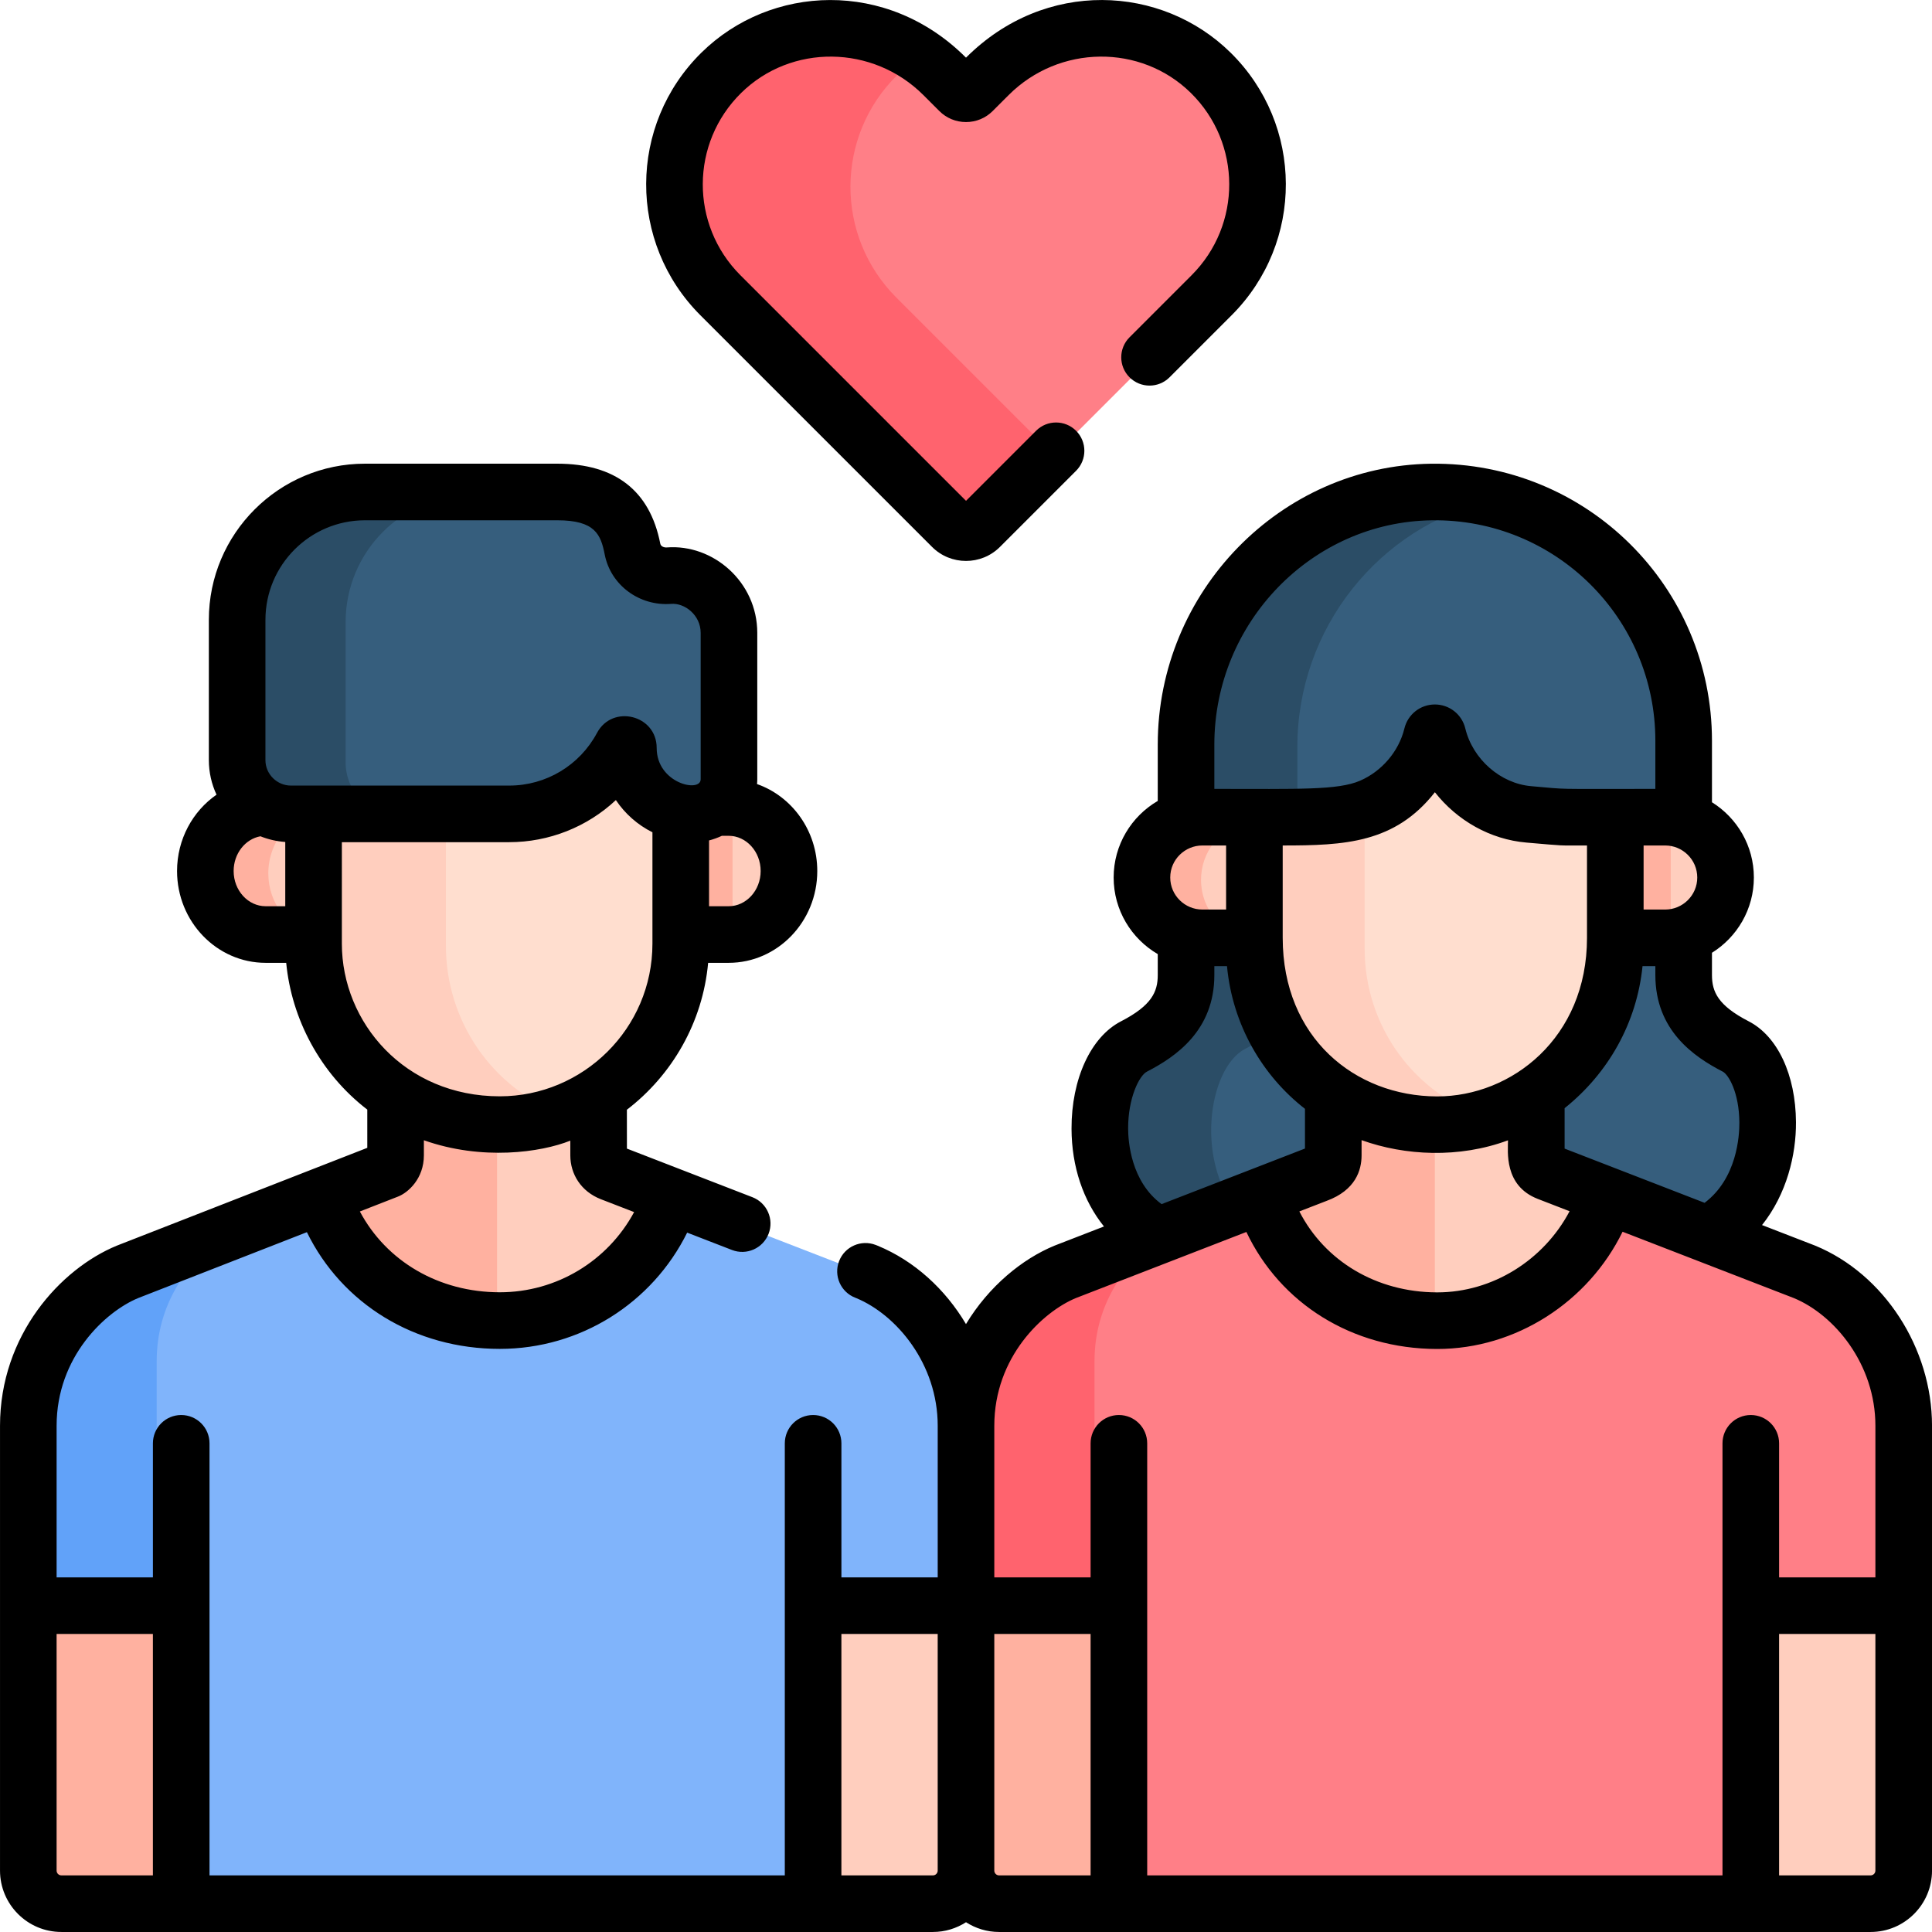 <svg id="Layer_1" enable-background="new 0 0 512.002 512.002" height="512" viewBox="0 0 512.002 512.002" width="512" xmlns="http://www.w3.org/2000/svg"><g><g><path d="m333.157 247.383h-17.75l-1.091 1.168v10.455c0 9.342-5.51 14.659-13.814 18.941-11.398 5.877-14.823 39.222 6.607 50.1l6.089.92 42.625-16.5v-24.167z" fill="#365e7d"/><path d="m330.002 277.947c6.338-3.268 11.038-7.146 12.913-12.948l-9.759-17.616h-17.75l-1.091 1.168v10.455c0 9.342-5.51 14.659-13.814 18.941-11.398 5.877-14.823 39.222 6.607 50.1l6.089.92 16.213-6.276c-13.18-13.831-9.305-39.64.592-44.744z" fill="#2b4d66"/><path d="m460.001 277.947c-8.326-4.293-13.811-9.613-13.811-18.938v-10.623l-1.741-1.646h-18.619l-21.381 43.225v21.875l44 17.125 4.093-1.24c20.985-11.168 18.746-43.958 7.459-49.778z" fill="#365e7d"/><path d="m193.095 214.611h-3.806l-1.716-1.644h-10.125v33.759l2.954 1.55h12.692c8.83 0 15.988-7.536 15.988-16.833.002-9.296-7.156-16.832-15.987-16.832z" fill="#ffcebe"/><path d="m70.378 214.612c-8.817.016-15.961 7.544-15.961 16.831 0 9.296 7.158 16.833 15.988 16.833h12.693l2.064-3.809v-31.5h-11.838z" fill="#ffcebe"/><path d="m194.137 214.666c-.346-.024-.69-.055-1.042-.055h-3.806l-1.716-1.644h-10.125v33.759l2.954 1.55h12.692c.352 0 .696-.032 1.042-.055v-33.555z" fill="#ffb1a0"/><path d="m71.106 231.443c0-8.606 6.139-15.691 14.056-16.697v-1.779h-11.838l-2.946 1.646c-8.817.016-15.961 7.544-15.961 16.831 0 9.296 7.158 16.833 15.988 16.833h12.693l.261-.481c-7.025-1.775-12.253-8.413-12.253-16.353z" fill="#ffb1a0"/><path d="m478.202 337.665c-2.286-.885-32.987-12.775-52.372-20.283l-4.673 2.071h-80.833l-5.775-2.044c-19.305 7.484-51.712 20.048-52.247 20.256-11.244 4.627-26.301 19.188-26.301 40.794v48.675h40.522v77.977h167.457v-77.977h40.522c0-23.588 0-44.97 0-48.675 0-18.608-11.913-34.873-26.3-40.794z" fill="#ff7f87"/><path d="m290.055 360.8c0-15.148 8.024-25.656 16.474-32.528-12.936 5.015-23.917 9.272-24.227 9.392-11.244 4.627-26.301 19.188-26.301 40.794v48.675h34.054c0-27.47 0-53.826 0-66.333z" fill="#ff636e"/><path d="m229.701 337.665c-2.261-.876-32.303-12.51-51.717-20.029l-3.993 1.914h-84.917l-3.602-2.066-51.671 20.181c-11.245 4.627-26.301 19.187-26.301 40.793v48.675h40.522v77.977h167.457v-77.977h40.522c0-23.588 0-44.97 0-48.675 0-18.607-11.913-34.872-26.3-40.793z" fill="#80b4fb"/><path d="m41.522 360.8c0-15.234 8.114-25.771 16.617-32.641l-24.338 9.506c-11.245 4.627-26.301 19.187-26.301 40.793v48.675h34.022c0-27.47 0-53.826 0-66.333z" fill="#61a2f9"/><path d="m446.105 217.913-1.469-1.477h-17.531v30.719l.968 2h13.232c8.83 0 15.988-7.158 15.988-15.988 0-7.159-4.704-13.216-11.188-15.254z" fill="#ffcebe"/><path d="m314.316 217.763.002.015c-6.74 1.879-11.692 8.048-11.692 15.387 0 8.83 7.158 15.988 15.988 15.988h13.815l1.518-1.77v-31.042h-18.5z" fill="#ffcebe"/><path d="m442.766 216.435h-15.661v30.719l.968 2h13.232c.493 0 .979-.03 1.461-.074z" fill="#ffb1a0"/><path d="m318.288 233.165c0-7.339 4.952-13.508 11.692-15.387l-.002-.015 1.133-1.421h-15.661l-1.133 1.421.002.015c-6.74 1.879-11.692 8.048-11.692 15.387 0 8.83 7.158 15.988 15.988 15.988h13.815l.087-.102c-8.001-.875-14.229-7.65-14.229-15.886z" fill="#ffb1a0"/><path d="m320.863 19.914c-16.309-16.069-42.677-15.599-58.866.591l-4.222 4.222c-.98.98-2.569.98-3.549 0l-4.222-4.222c-16.189-16.189-42.558-16.659-58.866-.591-16.439 16.196-16.513 42.653-.224 58.943l61.388 61.388c2.045 2.044 5.352 2.045 7.397 0 13.571-13.571 59.03-59.03 61.388-61.388 16.289-16.29 16.215-42.747-.224-58.943z" fill="#ff7f87"/><g><path d="m237.541 78.856c-16.289-16.29-16.215-42.746.224-58.943 1.806-1.779 3.741-3.344 5.766-4.719-16.119-10.74-38.111-9.352-52.391 4.719-16.439 16.196-16.513 42.653-.224 58.943 2.358 2.357 47.817 47.816 61.388 61.388 2.045 2.044 5.352 2.044 7.397 0 4.213-4.213 11.499-11.499 19.614-19.615-18.028-18.027-40.149-40.147-41.774-41.773z" fill="#ff636e"/></g><path d="m48.022 426.133h-40.522v70.213c0 4.84 3.924 8.764 8.764 8.764h31.758z" fill="#ffb1a0"/><path d="m215.479 426.133v78.977h31.758c4.841 0 8.764-3.924 8.764-8.764 0-4.139 0-39.274 0-70.213z" fill="#ffcebe"/><path d="m296.523 426.133h-40.522v70.213c0 4.84 3.924 8.764 8.764 8.764h31.758c0-25.663 0-52.838 0-78.977z" fill="#ffb1a0"/><path d="m463.98 426.133v78.977h31.758c4.841 0 8.764-3.924 8.764-8.764 0-4.139 0-39.274 0-70.213z" fill="#ffcebe"/><path d="m161.748 311.348c-1.864-.72-3.102-2.514-3.108-4.522l-.013-15.984-3.304-3.375h-47.5l-2.992 3.303v16.026c0 2.003-.963 3.183-2.072 3.936l-17.288 6.752c6.052 18.574 23.313 33.099 46.973 33.099 21.202 0 39.223-13.836 45.54-32.948-8.686-3.363-15.247-5.904-16.236-6.287z" fill="#ffcebe"/><path d="m131.728 287.467h-23.904l-2.992 3.303v16.026c0 2.003-.963 3.183-2.072 3.936l-17.288 6.752c5.991 18.385 22.967 32.794 46.256 33.086z" fill="#ffb1a0"/><path d="m410.249 311.348c-1.864-.72-3.102-2.514-3.108-4.523l-.013-16.292-2.138-2.234h-49.167l-2.491 2.33v16.167c0 3.721-3.319 4.618-4.735 5.167-.314.122-6.062 2.35-14.049 5.447 5.733 18.521 22.75 33.119 46.193 33.198 21.036.071 38.975-14.062 45.088-33.225-8.358-3.238-14.616-5.662-15.58-6.035z" fill="#ffcebe"/><path d="m380.253 288.299h-24.429l-2.491 2.33v16.167c0 3.721-3.319 4.618-4.735 5.167-.314.122-6.062 2.35-14.049 5.447 5.693 18.391 22.515 32.907 45.704 33.187z" fill="#ffb1a0"/><path d="m177.984 210.467-3.994-2.667-3-13h-5.833l-24.333 17.667h-21.553l-1.815 2.93v35.184c0 19.569 11.71 37.834 30.762 45.392 18.717-6.539 32.185-24.362 32.185-45.28v-34.774z" fill="#ffdecf"/><g><path d="m118.174 250.693v-34.394l2.374-3.832h-35.076l-2.374 3.832v34.394c0 25.065 19.639 47.958 49.347 47.958 5.983 0 11.709-1.111 16.995-3.121-19.332-7.086-31.266-25.3-31.266-44.837z" fill="#ffcebe"/></g><path d="m177.287 153.17c-4.582.352-8.787-2.529-9.669-7.039-1.486-7.596-5.246-15.134-19.937-15.134h-50.968c-18.706 0-33.87 15.164-33.87 33.87v37.172c0 7.876 6.385 14.261 14.261 14.261h57.848c12.939 0 24.176-7.259 29.878-17.924.442-.827 1.697-.504 1.697.434 0 9.619 7.87 17.49 17.49 17.49 5.042 0 9.168-4.126 9.168-9.168v-38.79c0-9.14-7.973-15.782-15.898-15.172z" fill="#365e7d"/><g><path d="m91.593 202.038v-37.172c0-18.706 15.164-33.87 33.87-33.87h-28.75c-18.706 0-33.87 15.164-33.87 33.87v37.172c0 7.876 6.385 14.261 14.261 14.261h28.75c-7.876 0-14.261-6.385-14.261-14.261z" fill="#2b4d66"/></g><path d="m423.157 213.133h-21l-16.5-20.5h-9.833l-15.295 16.57v42.271c0 19.966 12.274 38.574 32.131 45.678 20.311-5.347 35.413-24.163 35.413-46.082v-33.894z" fill="#ffdecf"/><path d="m361.651 251.535v-43.548l-5.827 6.313h-21.275l-2.118 2.877v34.358c0 24.575 19.211 47.041 48.312 47.139 4.957.017 9.74-.76 14.24-2.2-20.53-6.232-33.332-24.88-33.332-44.939z" fill="#ffcebe"/><path d="m379.383 131.002c-36.237.466-65.067 30.672-65.067 66.912v19.865c1.37-.382 2.807-.602 4.299-.602h13.815 12.503c1.631 0 10.803-.747 10.129-.695 11.607-.889 21.643-9.656 24.409-21.05.089-.364.407-.623.782-.623s.694.26.782.623c2.764 11.367 12.709 20.033 24.144 21.003 8.306.704 8.418.743 9.917.743h12.978 13.232c1.705 0 3.344.272 4.885.766v-21.011c-.001-36.706-29.991-66.405-66.808-65.931z" fill="#365e7d"/><g><path d="m343.816 197.913c0-31.483 21.763-58.4 51.233-65.232-5.029-1.154-10.271-1.749-15.667-1.68-36.237.466-65.067 30.672-65.067 66.912v19.865c1.37-.382 2.807-.602 4.299-.602h13.815 11.386v-19.263z" fill="#2b4d66"/></g></g><g><path d="m481.057 330.116c-.049-.02-.098-.04-.146-.059l-13.95-5.402c6.534-8.193 9.05-18.621 8.993-27.279-.082-12.536-4.878-22.77-12.515-26.708h-.001c-8.117-4.185-9.748-7.798-9.748-12.271v-5.899c6.66-4.15 11.104-11.537 11.104-19.945s-4.444-15.795-11.104-19.945v-16.288c0-40.827-33.214-73.905-74.403-73.43-39.96.514-72.47 33.895-72.47 74.411v14.955c-6.983 4.075-11.689 11.645-11.689 20.297s4.706 16.221 11.689 20.297v5.544c0 4.474-1.631 8.088-9.75 12.275-7.999 4.124-13.142 15.295-13.1 28.46.031 10.086 3.12 19.09 8.595 25.901-2.806 1.088-10.212 3.959-12.971 5.029-.048.019-.096.038-.144.057-8.516 3.505-17.399 10.743-23.453 20.785-5.495-9.266-13.677-16.767-23.438-20.785-.048-.02-.183-.073-.23-.091l-.262-.102c-3.866-1.491-8.207.43-9.698 4.294-1.492 3.864.43 8.206 4.294 9.699l.252.098c10.739 4.454 21.59 17.487 21.59 33.831v40.175h-25.521v-35.523c0-4.142-3.357-7.5-7.5-7.5s-7.5 3.358-7.5 7.5c0 10.695-.001 102.917-.001 114.5h-152.459c0-5.771 0-110.014 0-114.5 0-4.142-3.357-7.5-7.5-7.5s-7.5 3.358-7.5 7.5v35.523h-25.521v-40.175c0-18.263 12.894-30.223 21.598-33.834l44.73-17.47c9.313 19.017 28.604 30.929 51.117 30.929 21.311 0 40.396-12.109 49.66-30.809 3.827 1.482 7.858 3.043 11.873 4.598 3.866 1.499 8.208-.423 9.703-4.285 1.496-3.862-.423-8.207-4.285-9.702-4.602-1.782-28.624-11.086-33.257-12.879l-.009-10.3c11.959-9.174 20.084-23.098 21.531-38.93h5.435c12.951 0 23.488-10.916 23.488-24.333 0-10.691-6.693-19.787-15.964-23.044.032-.42.064-.84.064-1.268v-38.791c0-13.533-11.72-23.596-23.973-22.649-.757.058-1.59-.269-1.733-1-2.75-14.064-11.934-21.195-27.297-21.195h-50.967c-22.812 0-41.37 18.559-41.37 41.37v37.172c0 3.277.732 6.385 2.035 9.175-6.302 4.37-10.462 11.809-10.462 20.231 0 13.417 10.537 24.333 23.488 24.333h5.438c1.416 14.767 8.953 29.267 21.489 38.893l.001 10.132-14.589 5.697c-.003.001-.007.003-.01.004l-51.661 20.177c-.042.016-.084.033-.126.05-14.905 6.132-30.947 23.685-30.947 47.728v117.888c0 8.968 7.296 16.264 16.265 16.264h230.972c3.228 0 6.232-.957 8.765-2.585 2.533 1.628 5.536 2.585 8.765 2.585h230.972.001c8.968 0 16.264-7.296 16.264-16.264 0-3.19 0-114.687 0-117.888-.002-20.603-12.728-40.23-30.947-47.729zm-287.961-89.953h-5.192v-17.437c.89-.214 2.402-.738 3.402-1.229h1.79c4.681 0 8.488 4.187 8.488 9.333s-3.808 9.333-8.488 9.333zm-122.752-75.91c0-14.541 11.83-26.37 26.37-26.37h50.968c10.026 0 11.537 3.761 12.576 9.075 1.586 8.105 9.164 13.719 17.604 13.077 3.572-.29 7.822 2.945 7.822 7.693v38.791c0 3.64-11.658 1.122-11.658-8.322 0-8.726-11.719-11.632-15.811-3.97-4.604 8.611-13.518 13.96-23.264 13.96-4.775 0-50.385 0-57.848 0-3.65 0-6.761-2.977-6.761-6.761v-37.173zm-8.427 66.577c0-4.621 3.076-8.473 7.096-9.206 2.097.839 4.31 1.34 6.585 1.509v17.029h-5.192c-4.681.001-8.489-4.186-8.489-9.332zm28.681 19.25c0-.033.001.983.001-26.894h44.354c10.511 0 20.649-4.018 28.262-11.156 2.419 3.625 5.765 6.576 9.689 8.534v29.515c0 22.52-18.397 40.458-40.459 40.458-25.178 0-41.847-19.579-41.847-40.457zm60.54 52.207.003 3.947c.014 4.893 2.822 9.53 8.114 11.578.28.108 8.739 3.384 8.792 3.404-6.972 12.949-20.526 21.254-35.602 21.254-16.162 0-30.05-8.208-37.077-21.412l10.121-3.953c2.718-1.062 6.844-4.785 6.844-10.923v-4.002c15.428 5.456 31.02 3.221 38.805.107zm158.989-69.735c0-4.788 3.936-8.488 8.488-8.488h6.315v16.977h-6.315c-4.573-.001-8.488-3.719-8.488-8.489zm29.804 15.988v-24.477c16.343 0 29.738-.594 40.331-14.113 5.878 7.486 14.657 12.528 24.283 13.344 10.768.918 7.827.77 16.027.77v24.477c0 26.566-20.029 42.021-39.672 42.021-.045 0-.089 0-.134 0-21.663-.072-40.835-15.543-40.835-42.022zm101.374-24.476c4.608 0 8.488 3.747 8.488 8.488 0 4.735-3.873 8.488-8.488 8.488h-5.732v-16.977h5.732zm-89.745 94.185c7.665-2.818 9.273-8.117 9.273-12.066v-4.035c11.482 4.137 25.846 4.867 38.806.048.002 2.839-1.147 12.037 7.902 15.533l8.417 3.26c-6.831 12.948-20.399 21.506-35.063 21.506-.042 0-.086 0-.127 0-16.014-.054-29.656-8.278-36.423-21.452.399-.156 6.815-2.645 7.215-2.794zm105.004-34.248c1.505.776 4.337 5.525 4.389 13.473.023 3.553-.628 14.818-9.212 21.287-13.418-5.197-23.013-8.913-37.1-14.368l-.002-10.711c11.564-9.242 19.135-22.596 20.65-37.642h3.399v2.356c.001 14.69 10.203 21.649 17.876 25.605zm-134.748-86.701c0-32.351 25.867-59.003 57.663-59.412 32.578-.449 59.21 25.809 59.21 58.431v12.745c-28.779 0-22.275.188-32.877-.716-8.148-.691-15.504-7.125-17.486-15.289-.909-3.767-4.245-6.364-8.073-6.364-3.841 0-7.158 2.611-8.071 6.356-1.506 6.212-6.113 11.397-11.726 13.835-5.907 2.57-16.306 2.177-38.639 2.177v-11.763zm-22.849 101.782c-.025-8.046 2.924-14.024 4.974-15.081 7.674-3.957 17.876-10.917 17.876-25.607v-2.353h3.352c1.444 15.503 9.357 29.032 20.664 37.812v10.525s-36.415 14.118-37.996 14.731c-8.143-5.977-8.859-16.65-8.87-20.027zm-13.879 44.933c25.843-10.019 23.061-8.94 45.217-17.529 9.022 18.995 28.034 30.933 50.412 31.008h.176c20.811 0 39.997-12.436 49.108-31.067l45.415 17.588c10.738 4.456 21.586 17.488 21.586 33.83v40.175h-25.522v-35.523c0-4.142-3.357-7.5-7.5-7.5s-7.5 3.358-7.5 7.5v114.5h-152.457c0-11.594-.001-103.828-.001-114.5 0-4.142-3.357-7.5-7.5-7.5s-7.5 3.358-7.5 7.5v35.523h-25.521v-40.175c0-18.256 12.884-30.214 21.587-33.83zm-270.088 151.718v-62.713h25.521v63.977h-24.256c-.698.001-1.265-.566-1.265-1.264zm232.236 1.265h-24.257v-63.978h25.521v62.713c.001.698-.566 1.265-1.264 1.265zm16.265-1.265v-62.713h25.521v63.977h-24.257c-.697.001-1.264-.566-1.264-1.264zm207.979 1.265v-63.978h25.521v62.713c0 .697-.567 1.264-1.265 1.264h-24.256z"/><path d="m247 144.935c4.962 4.961 13.037 4.963 18.003 0l20.168-20.168c2.93-2.929 2.93-7.677.001-10.606-2.93-2.929-7.679-2.929-10.606 0l-18.564 18.564-59.784-59.785c-13.368-13.369-13.289-35.022.185-48.297 13.264-13.066 34.93-12.819 48.3.552l4.219 4.218c1.891 1.893 4.405 2.935 7.08 2.935s5.189-1.042 7.077-2.932l4.223-4.222c13.37-13.371 35.038-13.618 48.299-.551 13.494 13.294 13.533 34.949.186 48.295l-16.447 16.448c-2.93 2.929-2.93 7.677-.001 10.606s7.678 2.929 10.606 0l16.446-16.446c19.264-19.262 19.148-50.465-.263-69.588-18.266-17.999-49.152-19.652-70.126 1.322-20.914-20.929-51.821-19.358-70.126-1.322-19.405 19.118-19.532 50.321-.264 69.588z"/></g></g></svg>